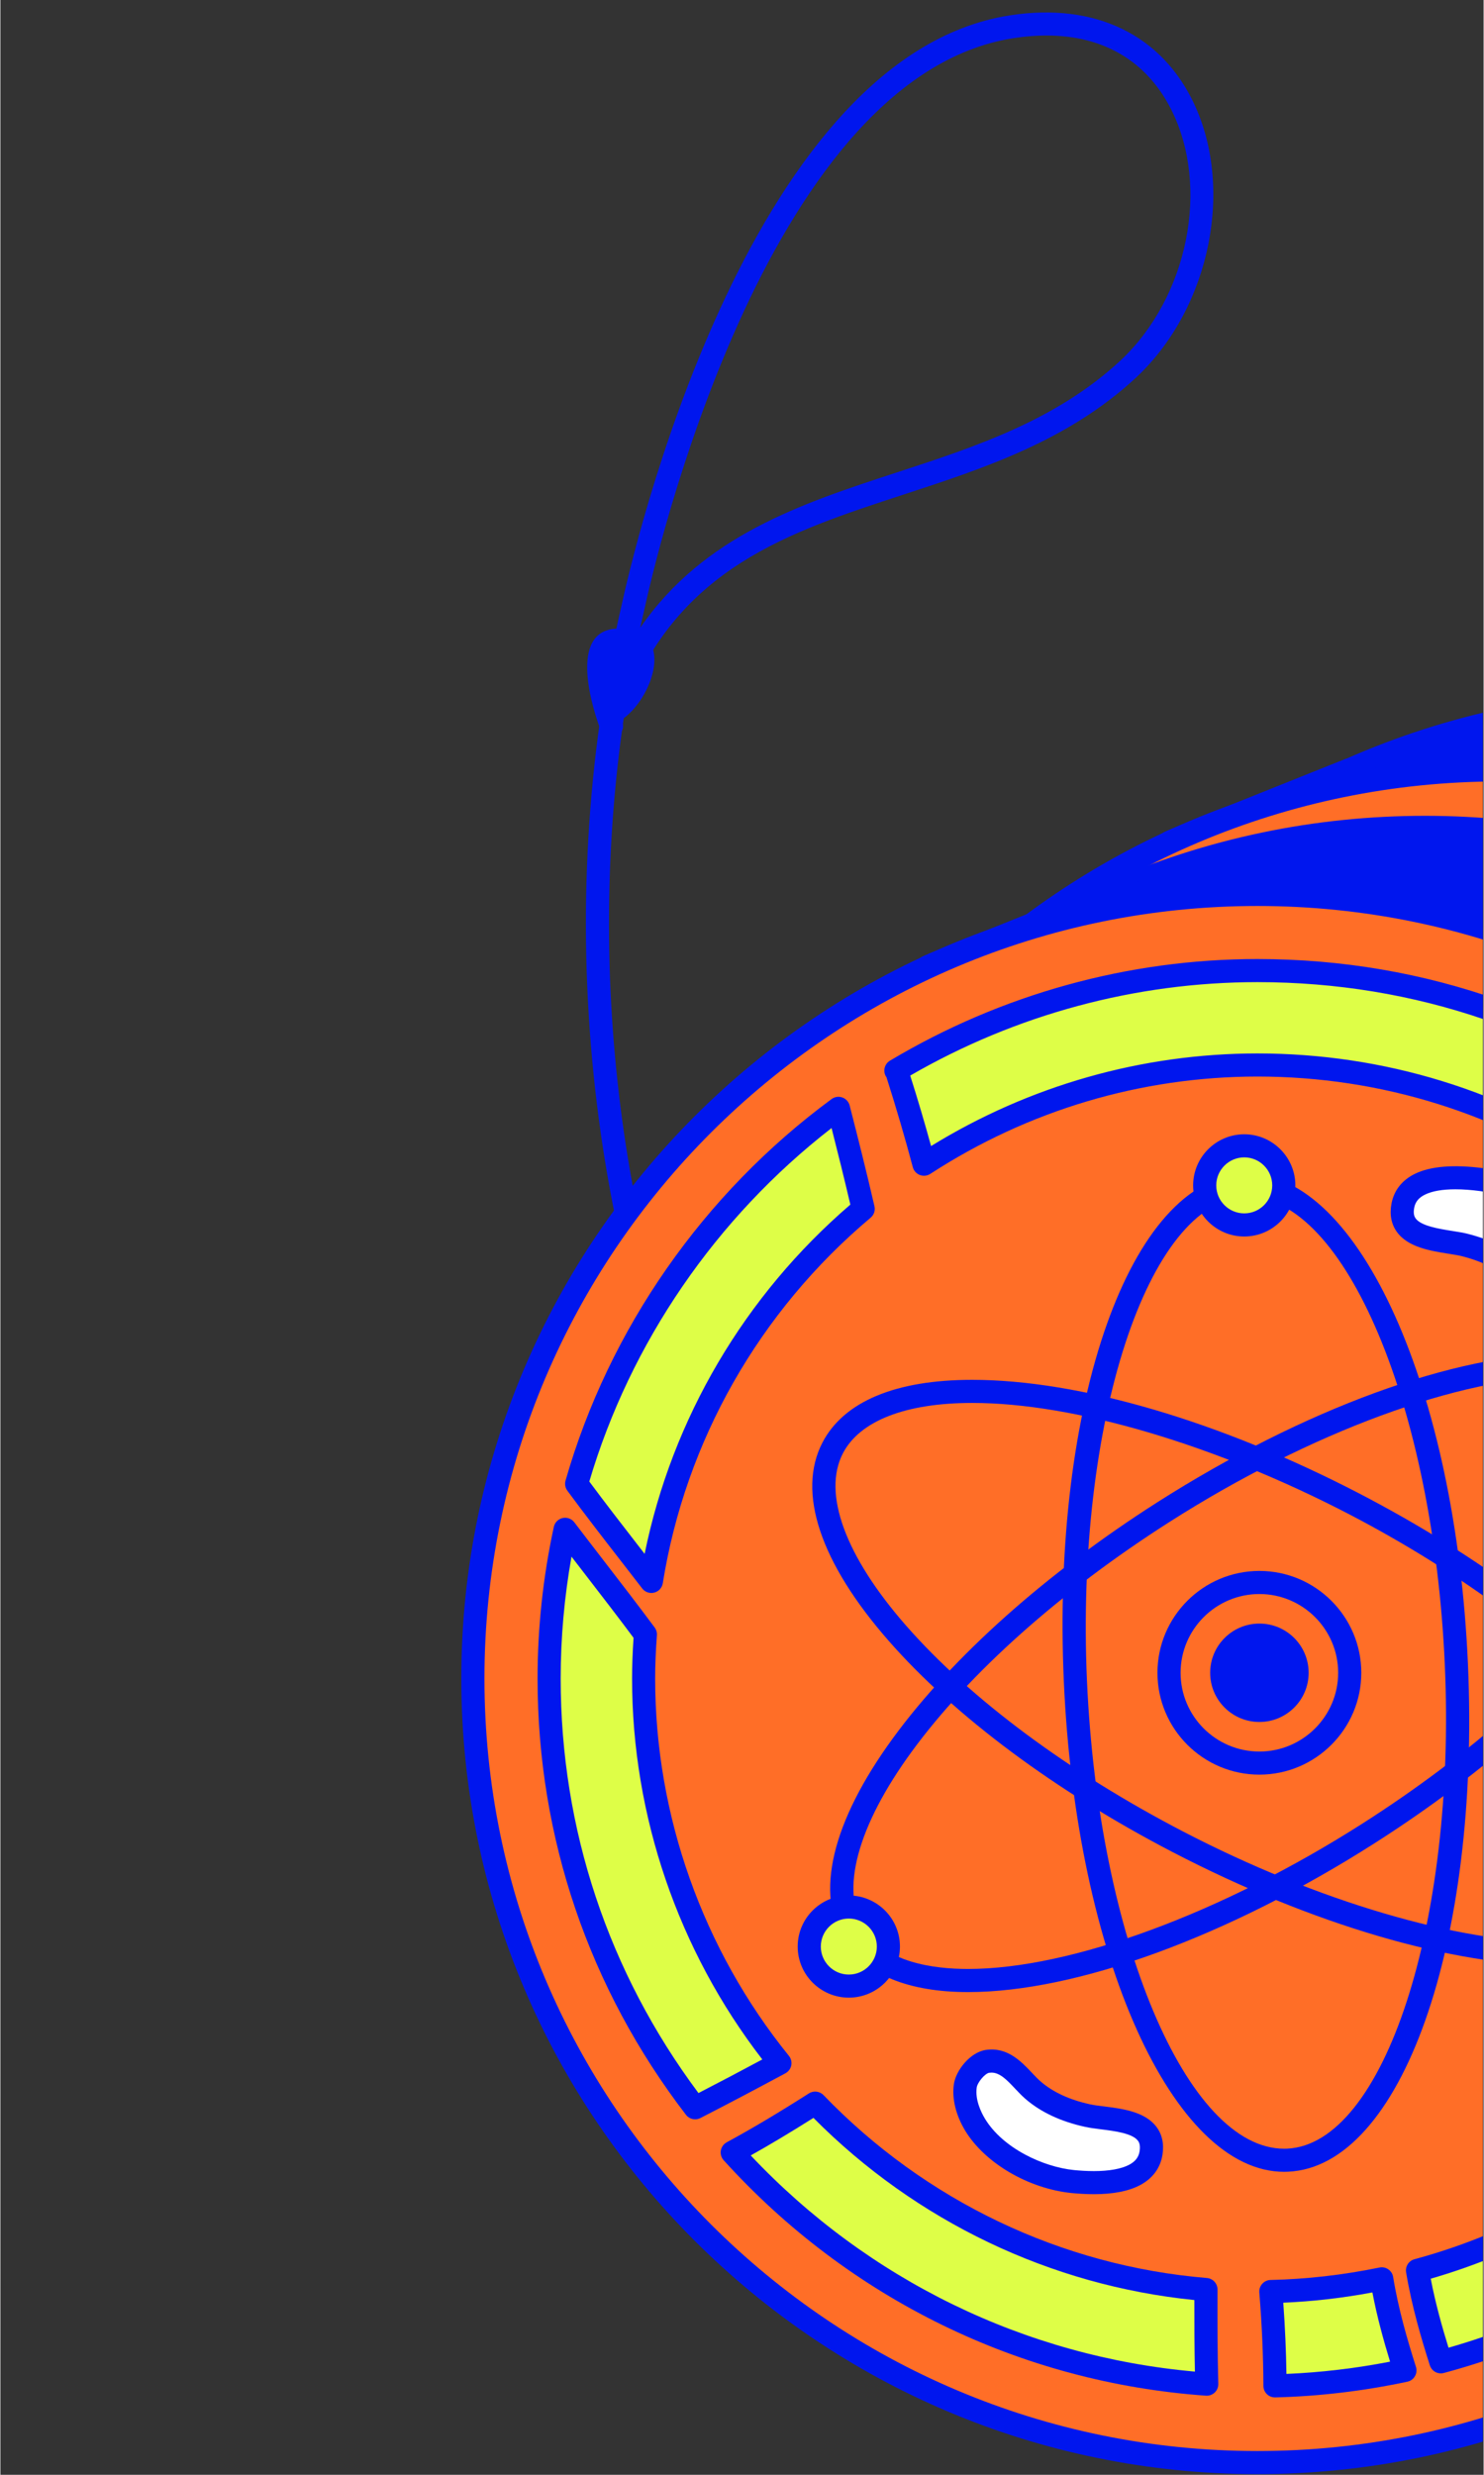<svg xmlns="http://www.w3.org/2000/svg" xmlns:xlink="http://www.w3.org/1999/xlink" width="300" zoomAndPan="magnify" viewBox="0 0 224.88 375" height="500" preserveAspectRatio="xMidYMid meet" version="1.0"><rect x="0" y="0" width="224.88" height="375" fill="#333333" stroke="none"/><defs><clipPath id="d52e8d5aae"><path d="M 133 106 L 224.762 106 L 224.762 347 L 133 347 Z M 133 106 " clip-rule="nonzero"/></clipPath><clipPath id="74f2b3cfd6"><path d="M 131 104 L 224.762 104 L 224.762 349 L 131 349 Z M 131 104 " clip-rule="nonzero"/></clipPath><clipPath id="4ed325b1be"><path d="M 169 106 L 224.762 106 L 224.762 142 L 169 142 Z M 169 106 " clip-rule="nonzero"/></clipPath><clipPath id="55dd51abbc"><path d="M 108 116 L 224.762 116 L 224.762 355 L 108 355 Z M 108 116 " clip-rule="nonzero"/></clipPath><clipPath id="e68bca891f"><path d="M 106 114 L 224.762 114 L 224.762 357 L 106 357 Z M 106 114 " clip-rule="nonzero"/></clipPath><clipPath id="c6aee2f5b6"><path d="M 97 125 L 224.762 125 L 224.762 366 L 97 366 Z M 97 125 " clip-rule="nonzero"/></clipPath><clipPath id="6bdcfccde9"><path d="M 95 123 L 224.762 123 L 224.762 368 L 95 368 Z M 95 123 " clip-rule="nonzero"/></clipPath><clipPath id="0d71e1f9b2"><path d="M 132 125 L 224.762 125 L 224.762 161 L 132 161 Z M 132 125 " clip-rule="nonzero"/></clipPath><clipPath id="8ba8b787d1"><path d="M 71 135 L 224.762 135 L 224.762 374 L 71 374 Z M 71 135 " clip-rule="nonzero"/></clipPath><clipPath id="3fe5a300e5"><path d="M 69.855 133 L 224.762 133 L 224.762 374.898 L 69.855 374.898 Z M 69.855 133 " clip-rule="nonzero"/></clipPath><clipPath id="dac66c0083"><path d="M 214 296 L 224.762 296 L 224.762 358 L 214 358 Z M 214 296 " clip-rule="nonzero"/></clipPath><clipPath id="d1f57fdf35"><path d="M 213 294 L 224.762 294 L 224.762 360 L 213 360 Z M 213 294 " clip-rule="nonzero"/></clipPath><clipPath id="7e00143fb4"><path d="M 135 147 L 224.762 147 L 224.762 178 L 135 178 Z M 135 147 " clip-rule="nonzero"/></clipPath><clipPath id="f9682bae83"><path d="M 134 145 L 224.762 145 L 224.762 180 L 134 180 Z M 134 145 " clip-rule="nonzero"/></clipPath><clipPath id="71e2834c33"><path d="M 125 205 L 224.762 205 L 224.762 302 L 125 302 Z M 125 205 " clip-rule="nonzero"/></clipPath><clipPath id="c5f51110af"><path d="M 123 209 L 224.762 209 L 224.762 298 L 123 298 Z M 123 209 " clip-rule="nonzero"/></clipPath><clipPath id="a3b462d9a4"><path d="M 212 178 L 224.762 178 L 224.762 198 L 212 198 Z M 212 178 " clip-rule="nonzero"/></clipPath><clipPath id="0b4cbeaee7"><path d="M 210 176 L 224.762 176 L 224.762 200 L 210 200 Z M 210 176 " clip-rule="nonzero"/></clipPath></defs><path fill="#0016ee" d="M 143.832 275.586 C 143.578 275.586 143.32 275.535 143.074 275.418 C 126.859 267.688 117.523 248.391 110.02 232.891 L 108.047 228.836 C 88.879 189.773 83.547 137.316 94.133 91.941 C 95.938 83.598 112.91 9.934 151.941 2.516 C 164.961 0.121 175.391 4.656 180.617 14.969 C 187.23 28.023 183.551 46.555 172.242 57.164 C 161.898 66.781 149.215 70.926 136.945 74.938 C 119.477 80.641 102.98 86.035 94.887 106.625 C 94.867 106.676 94.844 106.723 94.82 106.766 C 88.363 147.891 94.312 192.895 111.195 227.297 L 113.176 231.367 C 120.438 246.375 129.477 265.051 144.586 272.258 C 145.461 272.676 145.828 273.715 145.41 274.59 C 145.113 275.223 144.484 275.586 143.832 275.586 Z M 158.621 5.379 C 156.707 5.379 154.691 5.57 152.59 5.957 C 115.789 12.953 99.312 84.562 97.559 92.707 C 97.367 93.504 97.188 94.309 97.012 95.113 C 106.641 81.156 121.449 76.316 135.855 71.605 C 147.766 67.715 160.078 63.695 169.852 54.605 C 180.082 45.012 183.438 28.293 177.492 16.551 C 173.781 9.23 167.195 5.379 158.621 5.379 Z M 158.621 5.379 " fill-opacity="1" fill-rule="nonzero"/><path fill="#0016ee" d="M 94.297 109.453 C 93.516 107.332 90.516 100.527 93.129 98.918 C 95.309 97.582 95.777 100.145 95.449 101.539 C 95.066 103.18 93.863 105.586 92.18 106.234 C 92.898 106.641 93.617 107.051 94.336 107.461 C 93.578 105.66 93.254 103.285 93.684 101.383 C 93.879 100.52 93.609 101.656 93.324 101.395 C 93.652 101.695 93.75 102.422 93.801 102.828 C 93.875 103.543 93.898 104.871 93.039 105.062 C 93.777 105.629 94.516 106.195 95.258 106.754 C 95.148 106.301 95.191 105.855 95.395 105.426 C 96.082 103.266 92.699 102.352 92.012 104.496 C 91.77 105.258 91.684 105.953 91.754 106.754 C 91.859 107.918 92.789 108.703 93.973 108.445 C 98.285 107.484 98.562 99.551 94.496 98.062 C 88.883 96.016 89.816 105.68 90.957 108.395 C 91.293 109.199 92.141 109.992 93.113 109.617 C 97.992 107.73 102.867 96.5 95.043 95.352 C 86.062 94.039 89.223 105.793 90.914 110.387 C 91.688 112.48 95.074 111.574 94.297 109.453 Z M 94.297 109.453 " fill-opacity="1" fill-rule="nonzero"/><g clip-path="url(#d52e8d5aae)"><path fill="#fe00fe" d="M 371.637 225.309 C 371.637 159.695 318.379 106.496 252.684 106.496 C 235.523 106.496 219.219 110.156 204.48 116.695 L 204.496 116.652 C 196.527 119.84 177.609 127.402 177.273 127.625 C 177.273 127.625 133.738 186.266 133.738 225.309 C 133.738 253.168 143.344 278.797 159.43 299.055 C 181.219 326.508 269.863 346.441 269.863 346.441 L 280.461 342.129 L 292.016 337.434 C 295.73 336.137 299.352 334.66 302.891 333.016 L 303.547 332.75 L 303.512 332.734 C 343.777 313.699 371.637 272.758 371.637 225.309 Z M 371.637 225.309 " fill-opacity="1" fill-rule="nonzero"/></g><g clip-path="url(#74f2b3cfd6)"><path fill="#0016ee" d="M 269.867 348.191 C 269.734 348.191 269.609 348.176 269.48 348.145 C 265.836 347.328 179.98 327.762 158.055 300.145 C 141.004 278.664 131.988 252.785 131.988 225.309 C 131.988 186.137 174.074 128.996 175.867 126.582 C 175.984 126.418 176.133 126.281 176.305 126.164 C 176.586 125.98 176.754 125.867 201.23 116.074 L 203.848 115.027 C 203.934 114.988 204.027 114.965 204.113 114.941 C 219.5 108.176 235.84 104.746 252.684 104.746 C 319.242 104.746 373.391 158.832 373.391 225.309 C 373.391 271.566 346.383 314.262 304.555 334.176 C 304.449 334.254 304.332 334.316 304.207 334.371 L 303.555 334.637 C 300.055 336.266 296.34 337.777 292.59 339.086 L 270.523 348.062 C 270.312 348.148 270.09 348.191 269.867 348.191 Z M 178.414 129.035 C 174.766 134.043 135.492 188.875 135.492 225.309 C 135.492 251.988 144.246 277.113 160.801 297.969 C 181.094 323.535 262.332 342.895 269.719 344.613 L 291.355 335.816 C 295.074 334.512 298.68 333.047 302.152 331.43 L 302.582 331.25 C 302.641 331.219 302.699 331.184 302.762 331.152 C 343.539 311.871 369.887 270.328 369.887 225.309 C 369.887 160.762 317.309 108.25 252.684 108.25 C 236.203 108.25 220.227 111.629 205.191 118.297 C 205.062 118.355 204.93 118.395 204.797 118.422 L 202.535 119.328 C 195.371 122.191 180.945 127.965 178.414 129.035 Z M 178.414 129.035 " fill-opacity="1" fill-rule="nonzero"/></g><g clip-path="url(#4ed325b1be)"><path fill="#0016ee" d="M 273.906 138.645 C 278.27 135.09 283.406 129.215 279.508 124.578 C 278.633 123.539 277.754 122.457 277.523 121.082 C 277.426 120.488 277.359 119.672 277.758 119.168 C 278.398 118.355 279.898 119.117 280.418 118.172 C 280.875 117.328 280.18 116.145 279.598 115.562 C 278.742 114.691 277.406 112.77 278.961 112.012 C 280.238 111.387 281.281 111.551 281.629 110.043 C 272.867 107.984 262.078 106.496 252.684 106.496 C 235.523 106.496 219.219 110.156 204.496 116.652 C 196.527 119.84 177.605 127.402 177.27 127.625 C 177.27 127.625 173.973 132.074 169.211 139.305 C 181.961 134.535 196.855 133.504 208.332 135.227 C 212.766 135.891 219.48 137.566 222.355 141.387 C 231.828 137.973 242.031 136.078 252.684 136.078 C 260.004 136.078 267.102 136.988 273.906 138.645 Z M 273.906 138.645 " fill-opacity="1" fill-rule="nonzero"/></g><g clip-path="url(#55dd51abbc)"><path fill="#ff6e27" d="M 227.27 116.66 C 161.582 116.66 108.324 169.859 108.324 235.469 C 108.324 301.082 161.582 354.277 227.27 354.277 C 292.961 354.277 346.219 301.082 346.219 235.469 C 346.219 169.855 292.961 116.66 227.27 116.66 Z M 227.27 116.66 " fill-opacity="1" fill-rule="nonzero"/></g><g clip-path="url(#e68bca891f)"><path fill="#0016ee" d="M 227.27 356.027 C 160.715 356.027 106.57 301.945 106.57 235.469 C 106.57 168.988 160.715 114.906 227.27 114.906 C 293.828 114.906 347.973 168.988 347.973 235.469 C 347.973 301.945 293.828 356.027 227.27 356.027 Z M 227.27 118.41 C 162.648 118.41 110.078 170.922 110.078 235.465 C 110.078 300.012 162.652 352.527 227.27 352.527 C 291.891 352.527 344.469 300.012 344.469 235.465 C 344.469 170.922 291.891 118.41 227.27 118.41 Z M 227.27 118.41 " fill-opacity="1" fill-rule="nonzero"/></g><g clip-path="url(#c6aee2f5b6)"><path fill="#fe00fe" d="M 334.945 244.18 C 334.945 178.566 281.691 125.371 216 125.371 C 198.836 125.371 182.531 129.031 167.789 135.57 L 167.805 135.523 C 159.844 138.715 140.914 146.277 140.582 146.504 C 140.582 146.504 97.055 205.141 97.055 244.184 C 97.055 272.043 106.66 297.672 122.742 317.934 C 144.531 345.383 233.176 365.312 233.176 365.312 L 243.773 361.008 L 255.328 356.309 C 259.039 355.016 262.668 353.535 266.203 351.887 L 266.859 351.625 L 266.824 351.609 C 307.086 332.566 334.945 291.625 334.945 244.18 Z M 334.945 244.18 " fill-opacity="1" fill-rule="nonzero"/></g><g clip-path="url(#6bdcfccde9)"><path fill="#0016ee" d="M 233.176 367.062 C 233.047 367.062 232.918 367.051 232.793 367.02 C 229.145 366.203 143.289 346.637 121.367 319.02 C 104.312 297.535 95.301 271.656 95.301 244.18 C 95.301 205.012 137.379 147.871 139.172 145.461 C 139.289 145.297 139.438 145.164 139.602 145.051 C 139.895 144.852 140.043 144.754 163.16 135.5 L 167.152 133.898 C 167.246 133.863 167.348 133.832 167.445 133.809 C 182.816 127.051 199.152 123.617 216 123.617 C 282.555 123.617 336.699 177.703 336.699 244.18 C 336.699 290.434 309.691 333.129 267.867 353.055 C 267.758 353.129 267.637 353.195 267.512 353.246 L 266.855 353.512 C 263.355 355.145 259.645 356.656 255.906 357.961 L 233.836 366.934 C 233.625 367.02 233.402 367.062 233.176 367.062 Z M 141.719 147.906 C 138.078 152.918 98.809 207.75 98.809 244.184 C 98.809 270.855 107.559 295.984 124.113 316.848 C 144.402 342.406 225.645 361.77 233.027 363.484 L 254.668 354.688 C 258.379 353.391 261.98 351.926 265.457 350.301 L 265.898 350.125 C 265.957 350.09 266.012 350.059 266.074 350.027 C 306.848 330.746 333.191 289.195 333.191 244.184 C 333.191 179.637 280.621 127.121 216 127.121 C 199.516 127.121 183.531 130.504 168.504 137.172 C 168.367 137.23 168.227 137.277 168.086 137.301 L 164.461 138.75 C 157.211 141.652 144.117 146.895 141.719 147.906 Z M 141.719 147.906 " fill-opacity="1" fill-rule="nonzero"/></g><g clip-path="url(#0d71e1f9b2)"><path fill="#0016ee" d="M 237.223 157.52 C 241.578 153.961 246.719 148.09 242.812 143.449 C 241.945 142.414 241.066 141.324 240.836 139.953 C 240.738 139.359 240.672 138.539 241.07 138.039 C 241.715 137.227 243.211 137.992 243.727 137.047 C 244.188 136.203 243.492 135.02 242.91 134.434 C 242.051 133.566 240.723 131.645 242.273 130.883 C 243.555 130.254 244.594 130.422 244.941 128.91 C 236.176 126.863 225.391 125.371 216 125.371 C 198.836 125.371 182.531 129.031 167.805 135.523 C 159.844 138.715 140.918 146.277 140.582 146.504 C 140.582 146.504 137.289 150.945 132.523 158.172 C 145.27 153.41 160.168 152.379 171.641 154.105 C 176.078 154.766 182.797 156.441 185.668 160.262 C 195.141 156.848 205.344 154.949 216 154.949 C 223.316 154.949 230.418 155.859 237.223 157.52 Z M 237.223 157.52 " fill-opacity="1" fill-rule="nonzero"/></g><g clip-path="url(#8ba8b787d1)"><path fill="#ff6e27" d="M 190.582 135.531 C 124.895 135.531 71.637 188.727 71.637 254.344 C 71.637 319.953 124.895 373.152 190.582 373.152 C 256.273 373.152 309.531 319.953 309.531 254.344 C 309.531 188.727 256.273 135.531 190.582 135.531 Z M 190.582 135.531 " fill-opacity="1" fill-rule="nonzero"/></g><g clip-path="url(#3fe5a300e5)"><path fill="#0016ee" d="M 190.582 374.898 C 124.027 374.898 69.883 320.82 69.883 254.344 C 69.883 187.863 124.027 133.781 190.582 133.781 C 257.137 133.781 311.281 187.863 311.281 254.344 C 311.281 320.82 257.137 374.898 190.582 374.898 Z M 190.582 137.281 C 125.961 137.281 73.391 189.797 73.391 254.344 C 73.391 318.887 125.961 371.398 190.582 371.398 C 255.203 371.398 307.777 318.887 307.777 254.344 C 307.777 189.797 255.203 137.281 190.582 137.281 Z M 190.582 137.281 " fill-opacity="1" fill-rule="nonzero"/></g><path fill="#defe47" d="M 130.812 183.176 C 129.641 178.082 128.363 173.012 127.062 167.945 C 108.184 181.848 93.988 201.758 87.367 224.836 C 91.047 229.84 94.906 234.707 98.699 239.633 C 102.301 217.102 114.051 197.25 130.812 183.176 Z M 130.812 183.176 " fill-opacity="1" fill-rule="nonzero"/><path fill="#0016ee" d="M 98.695 241.379 C 98.16 241.379 97.645 241.133 97.309 240.695 L 94.18 236.656 C 91.406 233.082 88.637 229.512 85.953 225.871 C 85.637 225.43 85.535 224.871 85.684 224.352 C 92.277 201.367 106.605 180.836 126.023 166.539 C 126.492 166.191 127.102 166.102 127.652 166.297 C 128.199 166.496 128.617 166.949 128.762 167.512 C 130.066 172.594 131.348 177.676 132.523 182.781 C 132.672 183.422 132.449 184.09 131.941 184.516 C 115.07 198.688 103.875 218.359 100.43 239.906 C 100.316 240.598 99.809 241.156 99.129 241.324 C 98.984 241.363 98.84 241.379 98.695 241.379 Z M 89.289 224.492 C 91.793 227.867 94.371 231.191 96.949 234.512 L 97.676 235.453 C 101.855 214.953 112.816 196.316 128.867 182.531 C 127.965 178.656 127 174.793 126.02 170.93 C 108.508 184.508 95.531 203.41 89.289 224.492 Z M 89.289 224.492 " fill-opacity="1" fill-rule="nonzero"/><path fill="#defe47" d="M 118.191 312.617 C 105.281 296.668 97.523 276.406 97.523 254.344 C 97.523 252.09 97.629 249.863 97.789 247.652 C 93.801 242.289 89.668 237.043 85.621 231.73 C 84.047 239.023 83.199 246.586 83.199 254.344 C 83.199 278.797 91.473 301.336 105.332 319.387 C 109.645 317.176 113.926 314.914 118.191 312.617 Z M 118.191 312.617 " fill-opacity="1" fill-rule="nonzero"/><path fill="#0016ee" d="M 105.332 321.133 C 104.801 321.133 104.281 320.895 103.941 320.449 C 89.223 301.281 81.445 278.422 81.445 254.344 C 81.445 246.664 82.273 238.934 83.91 231.363 C 84.055 230.695 84.574 230.172 85.242 230.023 C 85.906 229.875 86.602 230.129 87.016 230.672 C 88.5 232.621 89.996 234.559 91.492 236.5 C 94.082 239.852 96.668 243.207 99.195 246.609 C 99.445 246.945 99.57 247.359 99.539 247.777 C 99.359 250.207 99.273 252.352 99.273 254.344 C 99.273 275.055 106.477 295.359 119.551 311.516 C 119.879 311.926 120.012 312.449 119.91 312.965 C 119.805 313.473 119.48 313.91 119.02 314.16 C 114.746 316.461 110.453 318.727 106.129 320.945 C 105.875 321.074 105.602 321.133 105.332 321.133 Z M 86.59 235.875 C 85.5 241.988 84.949 248.184 84.949 254.344 C 84.949 277.16 92.168 298.84 105.84 317.156 C 109.082 315.484 112.309 313.785 115.52 312.062 C 102.77 295.562 95.773 275.152 95.773 254.344 C 95.773 252.449 95.848 250.422 95.996 248.172 C 93.605 244.965 91.16 241.801 88.719 238.637 C 88.008 237.715 87.301 236.801 86.59 235.875 Z M 86.59 235.875 " fill-opacity="1" fill-rule="nonzero"/><path fill="#defe47" d="M 182.785 346.922 C 159.582 344.996 138.785 334.516 123.531 318.68 C 119.418 321.301 115.25 323.832 110.957 326.156 C 129.016 346.09 154.434 359.246 182.906 361.266 C 182.777 356.488 182.77 351.711 182.785 346.922 Z M 182.785 346.922 " fill-opacity="1" fill-rule="nonzero"/><path fill="#0016ee" d="M 182.906 363.016 C 182.867 363.016 182.824 363.016 182.785 363.012 C 154.664 361.02 128.695 348.348 109.656 327.332 C 109.301 326.934 109.141 326.391 109.23 325.863 C 109.324 325.332 109.652 324.875 110.121 324.617 C 113.879 322.582 117.84 320.227 122.594 317.203 C 123.289 316.758 124.223 316.867 124.797 317.465 C 140.242 333.504 160.891 343.348 182.926 345.18 C 183.84 345.254 184.539 346.016 184.535 346.926 C 184.52 351.695 184.527 356.457 184.656 361.215 C 184.672 361.711 184.473 362.188 184.117 362.531 C 183.789 362.844 183.355 363.016 182.906 363.016 Z M 113.762 326.609 C 131.598 345.508 155.371 357.074 181.109 359.363 C 181.035 355.754 181.02 352.137 181.027 348.52 C 159.219 346.328 138.812 336.578 123.273 320.918 C 119.773 323.125 116.684 324.973 113.762 326.609 Z M 113.762 326.609 " fill-opacity="1" fill-rule="nonzero"/><path fill="#defe47" d="M 209.434 345.305 C 203.984 346.426 198.371 347.105 192.621 347.227 C 193.004 351.996 193.234 356.754 193.242 361.523 C 199.988 361.355 206.57 360.535 212.953 359.184 C 211.508 354.629 210.207 350.039 209.434 345.305 Z M 209.434 345.305 " fill-opacity="1" fill-rule="nonzero"/><path fill="#0016ee" d="M 193.246 363.273 C 192.789 363.273 192.352 363.098 192.023 362.777 C 191.684 362.449 191.492 361.996 191.492 361.523 C 191.48 357.043 191.277 352.41 190.875 347.367 C 190.836 346.883 191 346.41 191.32 346.055 C 191.648 345.695 192.102 345.484 192.582 345.477 C 198.016 345.359 203.562 344.727 209.082 343.594 C 209.551 343.488 210.035 343.594 210.426 343.863 C 210.82 344.133 211.09 344.555 211.164 345.023 C 211.973 349.977 213.367 354.695 214.625 358.652 C 214.773 359.125 214.715 359.637 214.465 360.066 C 214.219 360.492 213.801 360.793 213.316 360.895 C 206.66 362.309 199.922 363.109 193.289 363.273 C 193.27 363.273 193.258 363.273 193.246 363.273 Z M 194.508 348.922 C 194.781 352.695 194.934 356.254 194.984 359.715 C 200.195 359.492 205.469 358.871 210.699 357.855 C 209.727 354.684 208.734 351.125 208.02 347.367 C 203.504 348.211 198.973 348.734 194.508 348.922 Z M 194.508 348.922 " fill-opacity="1" fill-rule="nonzero"/><g clip-path="url(#dac66c0083)"><path fill="#defe47" d="M 273.504 296.41 C 261.68 319.551 240.438 337.117 214.855 344.027 C 215.645 348.754 216.949 353.332 218.395 357.879 C 247.938 349.957 272.48 329.73 286.176 303.07 C 282.082 300.645 277.859 298.418 273.504 296.41 Z M 273.504 296.41 " fill-opacity="1" fill-rule="nonzero"/></g><g clip-path="url(#d1f57fdf35)"><path fill="#0016ee" d="M 218.395 359.633 C 217.648 359.633 216.961 359.152 216.727 358.41 C 215.43 354.336 213.988 349.473 213.129 344.312 C 212.984 343.426 213.531 342.57 214.398 342.336 C 239.227 335.629 260.199 318.602 271.945 295.613 C 272.371 294.773 273.383 294.426 274.242 294.82 C 278.582 296.824 282.902 299.094 287.07 301.566 C 287.867 302.039 288.16 303.047 287.738 303.871 C 273.645 331.305 248.531 351.609 218.852 359.57 C 218.695 359.613 218.547 359.633 218.395 359.633 Z M 216.863 345.285 C 217.578 349.012 218.582 352.578 219.559 355.742 C 247.051 347.891 270.336 329.059 283.848 303.738 C 280.715 301.934 277.512 300.25 274.277 298.711 C 262.203 321.336 241.422 338.195 216.863 345.285 Z M 216.863 345.285 " fill-opacity="1" fill-rule="nonzero"/></g><g clip-path="url(#7e00143fb4)"><path fill="#defe47" d="M 140.031 176.406 C 154.602 166.941 171.938 161.383 190.574 161.375 C 209.805 161.375 228.133 167.188 243.59 177.934 C 248.762 176.457 253.699 173.859 258.578 171.301 C 239.438 155.602 215.664 147.066 190.574 147.07 C 170.547 147.07 151.832 152.645 135.773 162.223 C 135.844 162.363 135.945 162.461 135.992 162.621 C 137.449 167.191 138.805 171.781 140.031 176.406 Z M 140.031 176.406 " fill-opacity="1" fill-rule="nonzero"/></g><g clip-path="url(#f9682bae83)"><path fill="#0016ee" d="M 243.59 179.684 C 243.238 179.684 242.887 179.578 242.59 179.367 C 227.301 168.742 209.316 163.125 190.574 163.125 C 172.977 163.133 155.828 168.234 140.988 177.875 C 140.52 178.184 139.926 178.246 139.402 178.043 C 138.879 177.84 138.48 177.402 138.336 176.855 C 137.176 172.48 135.863 167.996 134.32 163.148 C 134.348 163.273 134.266 163.121 134.211 163.02 C 133.793 162.199 134.082 161.195 134.875 160.719 C 151.766 150.648 171.027 145.32 190.574 145.32 C 216.152 145.32 240.043 153.836 259.688 169.949 C 260.145 170.324 260.383 170.898 260.32 171.48 C 260.262 172.066 259.914 172.586 259.391 172.852 C 254.379 175.48 249.359 178.109 244.074 179.617 C 243.914 179.66 243.754 179.684 243.59 179.684 Z M 190.574 159.625 C 209.754 159.625 228.168 165.289 243.898 176.016 C 247.797 174.809 251.637 172.934 255.387 170.992 C 236.785 156.48 214.438 148.82 190.59 148.82 C 172.148 148.82 153.984 153.715 137.945 162.98 C 139.121 166.699 140.164 170.223 141.105 173.66 C 156.039 164.477 173.09 159.633 190.574 159.625 Z M 190.574 159.625 " fill-opacity="1" fill-rule="nonzero"/></g><g clip-path="url(#71e2834c33)"><path fill="#0016ee" d="M 146.723 301.855 C 137.688 301.855 131.215 299.207 128.004 294.191 C 123.434 287.039 126.043 276.086 135.344 263.355 C 144.32 251.074 158.535 238.402 175.379 227.656 C 197.551 213.527 220.598 205.094 237.02 205.094 C 246.062 205.094 252.535 207.746 255.742 212.77 C 260.312 219.914 257.707 230.867 248.402 243.598 C 239.43 255.879 225.215 268.551 208.367 279.289 C 186.199 293.422 163.156 301.855 146.723 301.855 Z M 237.02 208.594 C 221.473 208.594 198.574 217.027 177.262 230.613 C 160.777 241.121 146.895 253.484 138.176 265.418 C 129.902 276.738 127.273 286.539 130.961 292.305 C 134.156 297.305 141.297 298.352 146.723 298.352 C 162.281 298.352 185.176 289.918 206.484 276.336 C 222.969 265.828 236.852 253.465 245.574 241.531 C 253.844 230.211 256.473 220.41 252.785 214.652 C 249.586 209.641 242.449 208.594 237.02 208.594 Z M 237.02 208.594 " fill-opacity="1" fill-rule="nonzero"/></g><path fill="#0016ee" d="M 194.645 329.09 C 177.77 329.09 163.098 296.473 161.238 254.84 C 159.355 212.449 171.332 178.641 188.512 177.875 L 189.102 177.859 C 205.98 177.859 220.652 210.477 222.504 252.117 C 224.387 294.508 212.41 328.309 195.234 329.074 Z M 189.102 181.363 L 188.668 181.367 C 173.961 182.023 163.008 215.598 164.742 254.68 C 166.488 293.777 179.898 325.59 194.645 325.59 L 195.074 325.582 C 209.785 324.926 220.738 291.355 219 252.273 C 217.262 213.172 203.848 181.363 189.102 181.363 Z M 189.102 181.363 " fill-opacity="1" fill-rule="nonzero"/><g clip-path="url(#c5f51110af)"><path fill="#0016ee" d="M 236.406 297.867 C 220.207 297.867 198.824 291.59 177.738 280.648 C 160.008 271.445 144.723 260.082 134.691 248.645 C 124.293 236.785 120.727 226.113 124.641 218.582 C 127.875 212.371 135.727 209.082 147.344 209.082 C 163.543 209.082 184.926 215.355 206.012 226.297 C 243.703 245.867 267.023 273.133 259.098 288.371 C 255.867 294.586 248.02 297.867 236.406 297.867 Z M 147.348 212.582 C 137.266 212.582 130.309 215.289 127.75 220.195 C 124.594 226.266 128.086 235.793 137.328 246.34 C 147.078 257.457 162 268.539 179.355 277.543 C 199.656 288.078 220.984 294.367 236.41 294.367 C 246.48 294.367 253.441 291.668 255.996 286.758 C 262.777 273.711 239.145 247.445 204.398 229.402 C 184.098 218.871 162.77 212.582 147.348 212.582 Z M 147.348 212.582 " fill-opacity="1" fill-rule="nonzero"/></g><path fill="#ff6e27" d="M 190.883 239.789 C 183.316 239.789 177.184 245.914 177.184 253.477 C 177.184 261.031 183.316 267.156 190.883 267.156 C 198.445 267.156 204.582 261.031 204.582 253.477 C 204.582 245.914 198.445 239.789 190.883 239.789 Z M 190.883 239.789 " fill-opacity="1" fill-rule="nonzero"/><path fill="#0016ee" d="M 190.883 268.906 C 182.363 268.906 175.43 261.984 175.43 253.477 C 175.43 244.965 182.363 238.039 190.883 238.039 C 199.402 238.039 206.336 244.965 206.336 253.477 C 206.332 261.984 199.402 268.906 190.883 268.906 Z M 190.883 241.539 C 184.297 241.539 178.938 246.895 178.938 253.477 C 178.938 260.055 184.297 265.406 190.883 265.406 C 197.469 265.406 202.828 260.055 202.828 253.477 C 202.828 246.895 197.469 241.539 190.883 241.539 Z M 190.883 241.539 " fill-opacity="1" fill-rule="nonzero"/><path fill="#0016ee" d="M 190.883 246.016 C 186.762 246.016 183.422 249.359 183.422 253.477 C 183.422 257.586 186.762 260.926 190.883 260.926 C 195.012 260.926 198.352 257.586 198.352 253.477 C 198.352 249.355 195.012 246.016 190.883 246.016 Z M 190.883 246.016 " fill-opacity="1" fill-rule="nonzero"/><path fill="#defe47" d="M 194.586 179.621 C 194.586 182.934 191.902 185.609 188.59 185.609 C 185.277 185.609 182.594 182.93 182.594 179.621 C 182.594 176.309 185.277 173.625 188.59 173.625 C 191.902 173.625 194.586 176.309 194.586 179.621 Z M 194.586 179.621 " fill-opacity="1" fill-rule="nonzero"/><path fill="#0016ee" d="M 188.59 187.363 C 184.316 187.363 180.84 183.887 180.84 179.621 C 180.84 175.352 184.316 171.875 188.59 171.875 C 192.859 171.875 196.34 175.352 196.34 179.621 C 196.34 183.887 192.859 187.363 188.59 187.363 Z M 188.59 175.375 C 186.246 175.375 184.344 177.281 184.344 179.621 C 184.344 181.961 186.246 183.859 188.59 183.859 C 190.93 183.859 192.832 181.961 192.832 179.621 C 192.832 177.281 190.93 175.375 188.59 175.375 Z M 188.59 175.375 " fill-opacity="1" fill-rule="nonzero"/><path fill="#defe47" d="M 134.633 294.957 C 134.633 298.27 131.945 300.949 128.633 300.949 C 125.32 300.949 122.637 298.27 122.637 294.957 C 122.637 291.645 125.32 288.965 128.633 288.965 C 131.945 288.965 134.633 291.645 134.633 294.957 Z M 134.633 294.957 " fill-opacity="1" fill-rule="nonzero"/><path fill="#0016ee" d="M 128.633 302.699 C 124.363 302.699 120.883 299.227 120.883 294.953 C 120.883 290.688 124.363 287.215 128.633 287.215 C 132.91 287.215 136.387 290.688 136.387 294.953 C 136.387 299.227 132.91 302.699 128.633 302.699 Z M 128.633 290.715 C 126.293 290.715 124.391 292.617 124.391 294.957 C 124.391 297.297 126.293 299.199 128.633 299.199 C 130.977 299.199 132.883 297.293 132.883 294.957 C 132.883 292.617 130.977 290.715 128.633 290.715 Z M 128.633 290.715 " fill-opacity="1" fill-rule="nonzero"/><path fill="#ffffff" d="M 171.961 329.566 C 169.27 330.988 165.094 330.805 162.613 330.562 C 157.078 330.012 150.672 326.75 147.762 321.918 C 146.734 320.207 146.016 318.09 146.293 316.082 C 146.492 314.656 148.129 312.57 149.676 312.352 C 152.785 311.906 154.539 314.953 156.551 316.707 C 158.871 318.723 161.836 319.914 164.828 320.57 C 168.168 321.301 175.277 320.895 174.457 326.234 C 174.211 327.828 173.254 328.887 171.961 329.566 Z M 171.961 329.566 " fill-opacity="1" fill-rule="nonzero"/><path fill="#0016ee" d="M 165.797 332.48 C 164.551 332.48 163.383 332.395 162.441 332.309 C 155.883 331.656 149.23 327.754 146.258 322.82 C 144.863 320.492 144.254 318.016 144.559 315.844 C 144.855 313.703 147.051 310.957 149.43 310.617 C 152.645 310.148 154.766 312.352 156.391 314.078 C 156.828 314.543 157.258 315 157.703 315.387 C 159.566 317.008 162.094 318.18 165.207 318.859 C 165.805 318.992 166.531 319.082 167.312 319.176 C 170.078 319.523 173.52 319.957 175.266 322.266 C 176.137 323.414 176.449 324.836 176.191 326.5 C 175.875 328.512 174.699 330.105 172.777 331.117 C 171.062 332.02 168.711 332.48 165.797 332.48 Z M 150.281 314.059 C 150.168 314.059 150.047 314.066 149.926 314.082 C 149.289 314.172 148.137 315.531 148.027 316.324 C 147.77 318.188 148.691 320.062 149.262 321.016 C 151.98 325.527 158.121 328.359 162.785 328.824 C 163.625 328.906 164.672 328.98 165.793 328.98 C 168.102 328.98 169.949 328.648 171.141 328.02 C 172.078 327.523 172.586 326.871 172.723 325.961 C 172.867 325.035 172.645 324.609 172.465 324.371 C 171.609 323.242 168.871 322.902 166.875 322.652 C 165.977 322.539 165.141 322.43 164.453 322.277 C 160.758 321.469 157.711 320.035 155.398 318.027 C 154.867 317.566 154.355 317.027 153.836 316.477 C 152.668 315.234 151.559 314.059 150.281 314.059 Z M 150.281 314.059 " fill-opacity="1" fill-rule="nonzero"/><g clip-path="url(#a3b462d9a4)"><path fill="#ffffff" d="M 215.246 179.434 C 217.977 178.105 222.148 178.426 224.621 178.75 C 230.137 179.484 236.434 182.957 239.176 187.887 C 240.145 189.625 240.793 191.766 240.449 193.766 C 240.207 195.184 238.496 197.215 236.945 197.379 C 233.82 197.723 232.172 194.621 230.219 192.797 C 227.965 190.707 225.039 189.422 222.074 188.66 C 218.762 187.824 211.637 187.992 212.637 182.684 C 212.938 181.098 213.93 180.074 215.246 179.434 Z M 215.246 179.434 " fill-opacity="1" fill-rule="nonzero"/></g><g clip-path="url(#0b4cbeaee7)"><path fill="#0016ee" d="M 236.473 199.156 C 233.574 199.156 231.758 197.094 230.293 195.434 C 229.871 194.953 229.457 194.48 229.023 194.078 C 227.219 192.402 224.73 191.152 221.637 190.359 C 221.051 190.207 220.324 190.098 219.547 189.973 C 216.793 189.535 213.367 188.992 211.699 186.625 C 210.871 185.445 210.605 184.012 210.918 182.363 C 211.297 180.363 212.527 178.809 214.48 177.859 C 216.84 176.711 220.352 176.43 224.852 177.016 C 231.387 177.887 237.906 182.004 240.707 187.035 C 242.027 189.41 242.551 191.902 242.18 194.066 C 241.812 196.195 239.531 198.867 237.129 199.121 C 236.91 199.145 236.688 199.156 236.473 199.156 Z M 220.621 180.211 C 218.645 180.211 217.094 180.48 216.012 181.008 C 215.055 181.469 214.531 182.105 214.359 183.008 C 214.184 183.938 214.395 184.363 214.562 184.609 C 215.379 185.766 218.102 186.199 220.094 186.516 C 220.988 186.656 221.82 186.793 222.5 186.965 C 226.176 187.902 229.172 189.434 231.414 191.516 C 231.926 191.996 232.418 192.555 232.918 193.117 C 234.312 194.695 235.246 195.656 236.473 195.656 L 236.754 195.641 C 237.395 195.57 238.586 194.258 238.723 193.473 C 239.043 191.613 238.184 189.711 237.648 188.738 C 235.082 184.141 229.039 181.105 224.391 180.488 C 223.023 180.305 221.754 180.211 220.621 180.211 Z M 220.621 180.211 " fill-opacity="1" fill-rule="nonzero"/></g></svg>